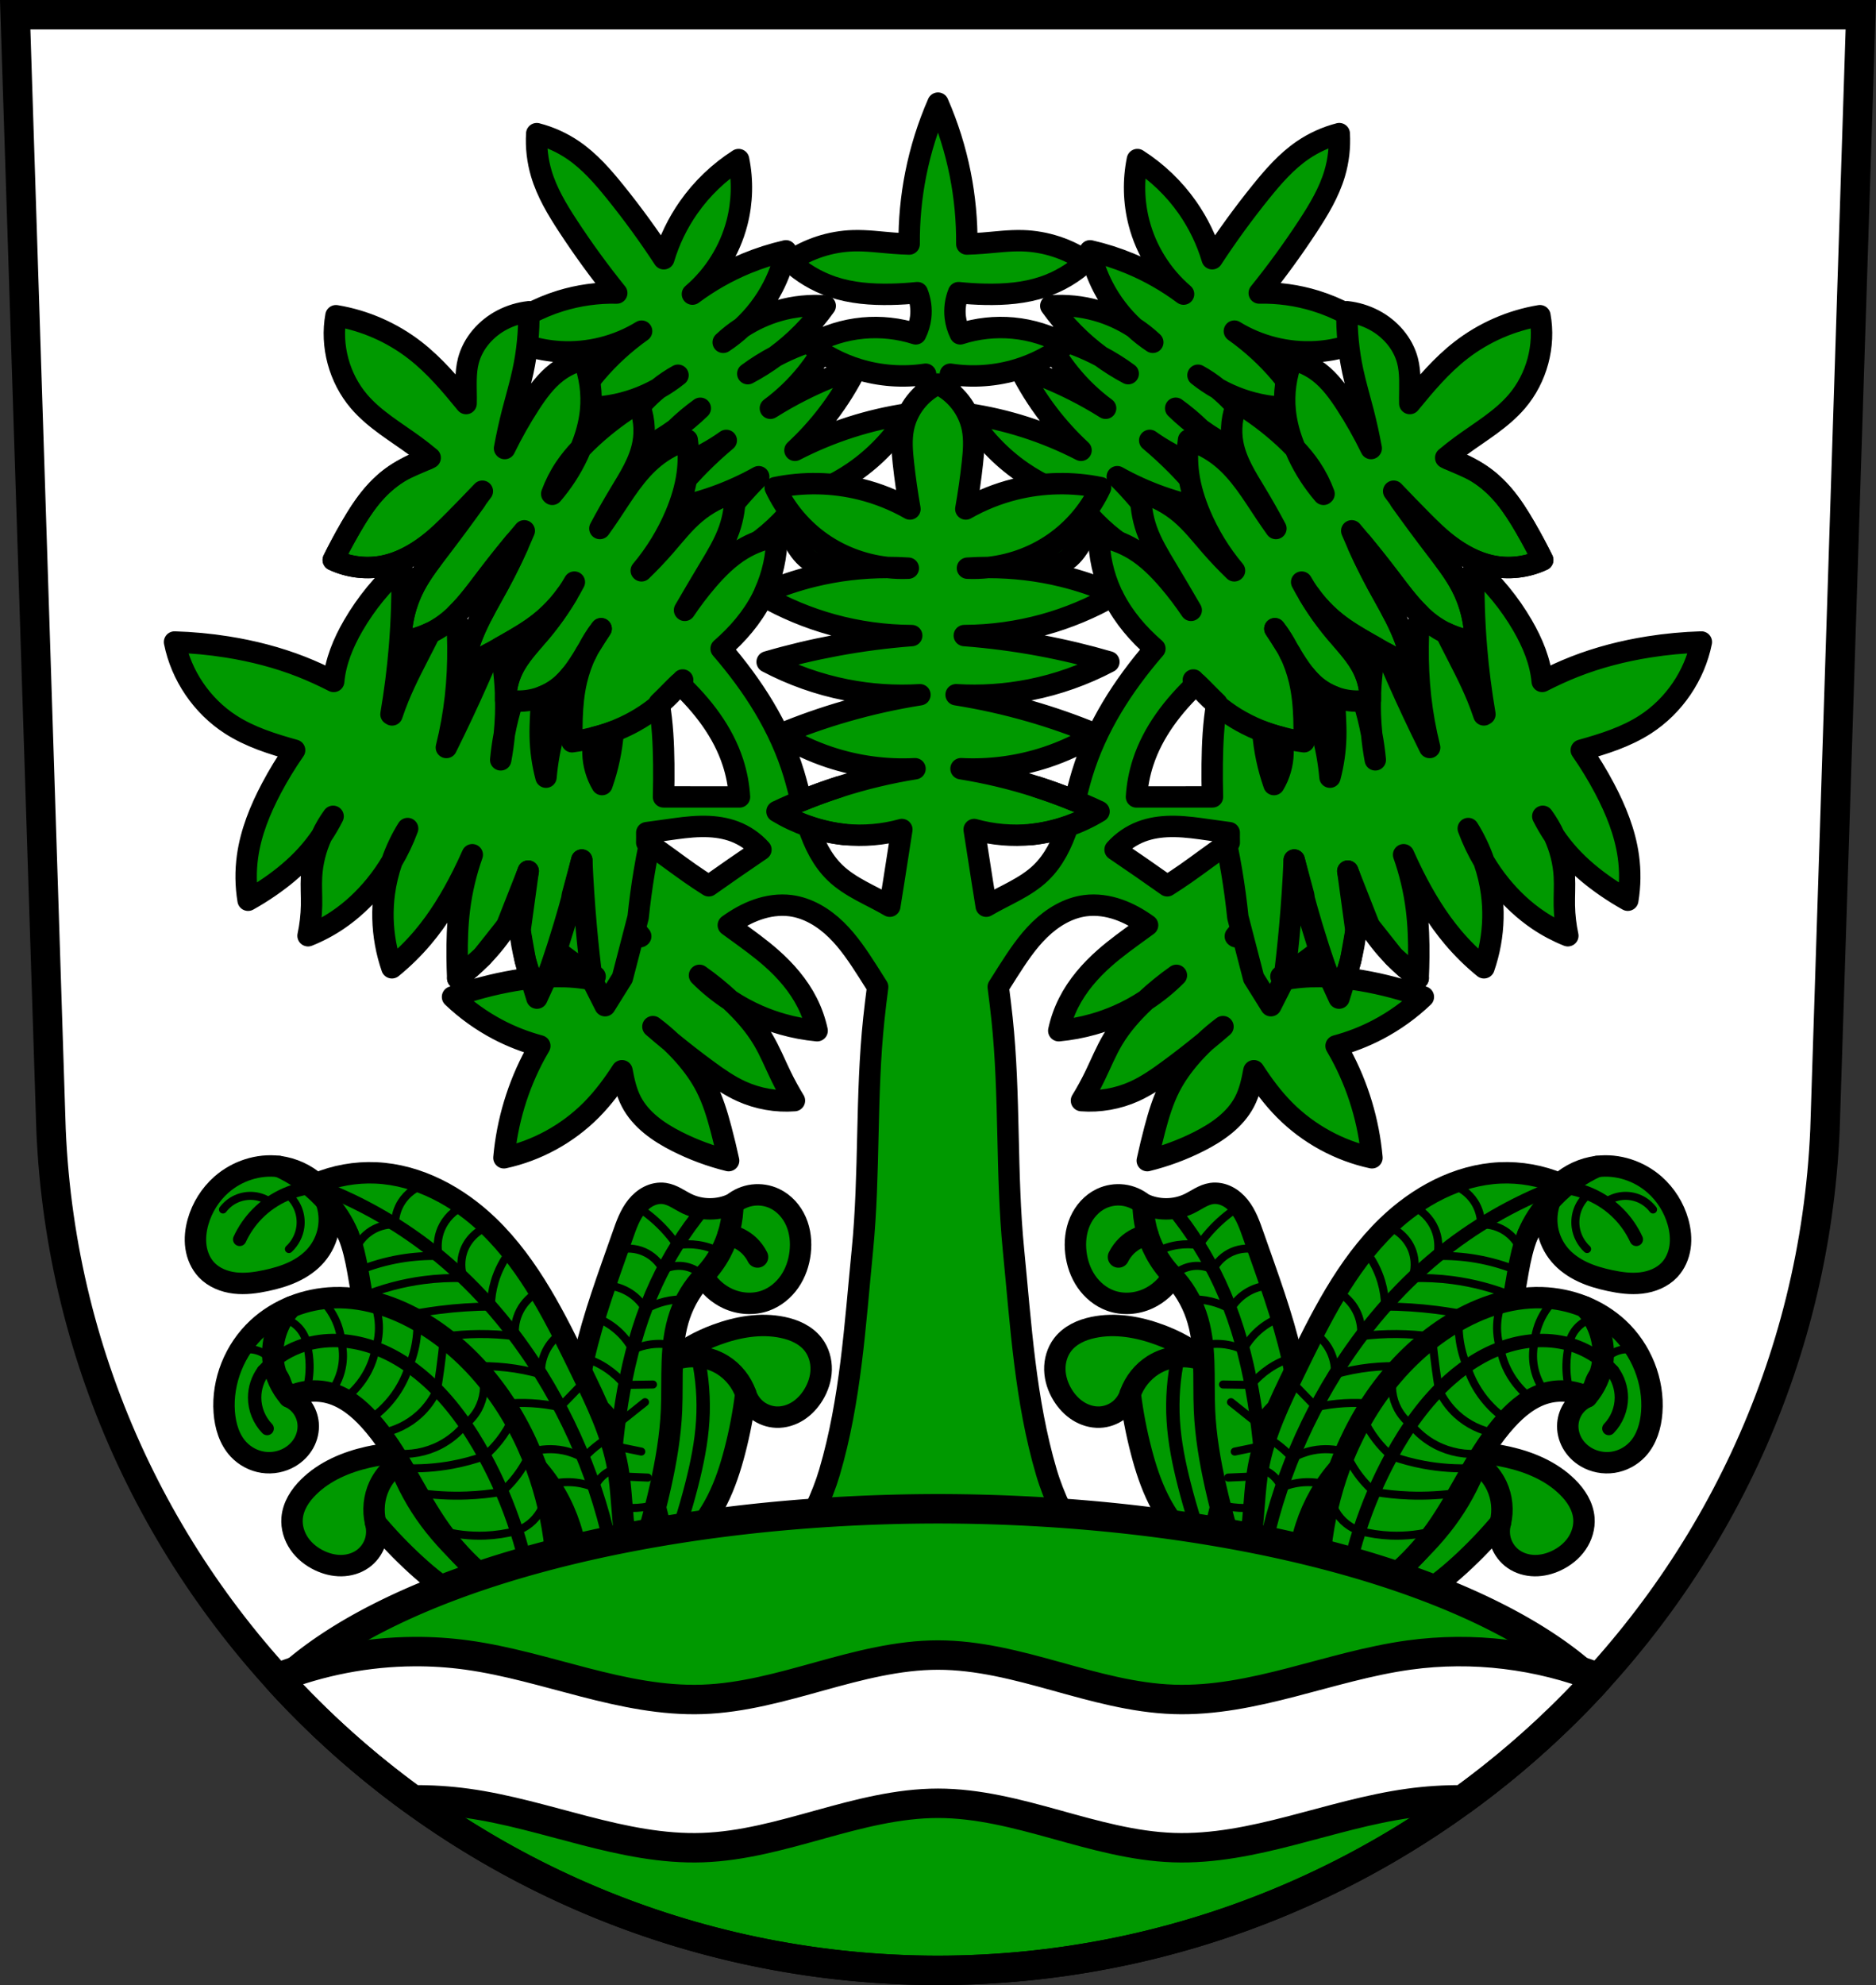 <svg xmlns="http://www.w3.org/2000/svg" width="701.33" height="741.77" viewBox="0 0 701.334 741.769" xmlns:xlink="http://www.w3.org/1999/xlink"><rect x="0" y="0" width="701.334" height="741.769" fill="#333333" stroke="none"/><g transform="translate(-18.875-67.764)"><g fill-rule="evenodd"><path d="m24.555 73.26l13.398 416.62c7.415 175.25 153.92 314.05 331.59 314.14 177.51-.215 324.07-139.06 331.59-314.14l13.398-416.62h-344.98z" fill="#fff"/><g fill="#090" stroke="#000" stroke-linejoin="round" stroke-width="8"><path d="m219.54 117.7c-.305 5.02.277 10.09 1.707 14.916 2.097 7.07 5.958 13.481 9.998 19.652 5.647 8.625 11.722 16.968 18.2 24.99-7.106-.157-14.235.835-21.03 2.926-8.313 2.558-16.11 6.764-22.818 12.305 6.908 3.905 14.717 6.21 22.639 6.68 10.631.63 21.433-2.087 30.502-7.67-6.33 4.492-12.09 9.779-17.12 15.697-3.345 3.941-6.36 8.161-9.01 12.602 4.804.468 9.669.3 14.43-.498 6.273-1.051 12.356-3.213 17.9-6.328 2.317-1.877 4.794-3.556 7.406-4.994-2.327 1.864-4.807 3.534-7.406 4.994-3.987 3.231-7.49 7.06-10.326 11.336-3.193 4.814-5.55 10.18-6.938 15.787 8.437-2.689 16.444-6.725 23.625-11.906.022-.016.043-.033.065-.049 2.91-2.83 6.02-5.451 9.316-7.82-2.91 2.828-6.03 5.442-9.316 7.82-2.4 2.335-4.667 4.808-6.764 7.418-2.492 3.101-4.757 6.387-6.773 9.816 5.579-.793 11.07-2.227 16.318-4.266 5.754-2.233 11.226-5.192 16.246-8.783-3.442 2.883-6.75 5.928-9.908 9.119-5.205 5.26-10 10.922-14.342 16.918 6.794-1.027 13.49-2.71 19.963-5.02 5.669-2.02 11.167-4.514 16.418-7.453-5.35 5.316-10.254 11.08-14.646 17.209-4.29 5.988-8.09 12.327-11.352 18.932 9.841-2.284 19.18-6.726 27.16-12.92 3.353-2.603 6.47-5.511 9.299-8.676.376 4.729 2.129 9.341 4.988 13.13.944 1.25 2.02 2.42 3.279 3.346 1.264.926 2.73 1.603 4.283 1.811 1.622.216 3.311-.095 4.748-.877 1.437-.782 2.618-2.029 3.318-3.508 1.622-.212 3.17-.952 4.355-2.08 1.185-1.128 1.999-2.638 2.291-4.248.28-1.542.085-3.147-.408-4.635-.493-1.487-1.276-2.866-2.176-4.148-2.725-3.883-6.578-6.965-10.963-8.775 3.881-1.72 7.605-3.795 11.11-6.188 8.345-5.694 15.438-13.214 20.633-21.879-7.287 1.077-14.486 2.747-21.502 4.992-7.183 2.298-14.174 5.197-20.875 8.656 4.409-4.095 8.473-8.561 12.135-13.336 4.181-5.453 7.835-11.308 10.898-17.459-7.04 2.287-13.9 5.116-20.504 8.455-4.01 2.026-7.918 4.238-11.719 6.629 4.959-3.675 9.454-7.973 13.346-12.764 3.553-4.374 6.601-9.155 9.07-14.221-3.883.866-7.703 2.01-11.42 3.432-3.128 1.195-6.176 2.593-9.135 4.16-3.273 2.4-6.719 4.565-10.305 6.467 3.266-2.41 6.718-4.566 10.305-6.467.022-.016.043-.031.064-.047 7.136-5.244 13.433-11.624 18.582-18.828-5.762-.401-11.591.195-17.15 1.756-4.941 1.387-9.662 3.545-13.961 6.348-2.188 2.025-4.537 3.875-7.03 5.518 2.171-2.045 4.527-3.889 7.03-5.518 4.668-4.321 8.595-9.446 11.521-15.09 2.221-4.286 3.875-8.864 4.904-13.58-5.04 1.154-9.982 2.728-14.76 4.701-7.174 2.963-13.977 6.827-20.2 11.473 8.097-6.917 14-16.365 16.664-26.676 1.985-7.683 2.19-15.822.594-23.596-7.331 4.679-13.731 10.813-18.717 17.939-4.075 5.824-7.21 12.306-9.242 19.12-5.647-8.625-11.722-16.968-18.2-24.99-4.633-5.74-9.544-11.384-15.631-15.551-4.151-2.842-8.802-4.95-13.674-6.201zm300.01 0c-4.872 1.251-9.523 3.36-13.674 6.201-6.087 4.167-10.998 9.811-15.631 15.551-6.475 8.02-12.55 16.365-18.2 24.99-2.032-6.811-5.167-13.293-9.242-19.12-4.986-7.126-11.385-13.26-18.717-17.939-1.596 7.773-1.391 15.912.594 23.596 2.664 10.311 8.567 19.759 16.664 26.676-6.218-4.646-13.02-8.51-20.2-11.473-4.778-1.973-9.721-3.547-14.76-4.701 1.029 4.716 2.684 9.294 4.904 13.58 2.926 5.648 6.854 10.773 11.521 15.09 2.498 1.629 4.855 3.473 7.03 5.518-2.488-1.642-4.838-3.493-7.03-5.518-4.298-2.803-9.02-4.961-13.961-6.348-5.561-1.561-11.39-2.157-17.15-1.756 5.149 7.205 11.446 13.584 18.582 18.828.022.016.043.031.064.047 3.587 1.9 7.04 4.057 10.305 6.467-3.585-1.902-7.03-4.067-10.305-6.467-2.959-1.568-6.01-2.966-9.135-4.16-3.717-1.419-7.537-2.566-11.42-3.432 2.467 5.066 5.516 9.847 9.07 14.221 3.892 4.791 8.387 9.09 13.346 12.764-3.801-2.391-7.712-4.603-11.719-6.629-6.604-3.339-13.466-6.168-20.504-8.455 3.064 6.151 6.717 12.01 10.898 17.459 3.661 4.775 7.726 9.241 12.135 13.336-6.701-3.459-13.692-6.358-20.875-8.656-7.02-2.245-14.215-3.916-21.502-4.992 5.195 8.665 12.288 16.185 20.633 21.879 3.506 2.393 7.231 4.467 11.11 6.188-4.385 1.81-8.238 4.892-10.963 8.775-.9 1.283-1.682 2.661-2.176 4.148-.493 1.487-.688 3.093-.408 4.635.292 1.61 1.106 3.12 2.291 4.248 1.185 1.128 2.733 1.868 4.355 2.08.7 1.479 1.881 2.726 3.318 3.508 1.437.782 3.126 1.093 4.748.877 1.553-.207 3.02-.884 4.283-1.811 1.264-.926 2.335-2.095 3.279-3.346 2.859-3.786 4.612-8.398 4.988-13.13 2.829 3.165 5.945 6.073 9.299 8.676 7.981 6.194 17.315 10.636 27.16 12.92-3.262-6.605-7.06-12.944-11.352-18.932-4.392-6.131-9.297-11.893-14.646-17.209 5.251 2.939 10.749 5.434 16.418 7.453 6.473 2.305 13.169 3.988 19.963 5.02-4.337-5.996-9.137-11.658-14.342-16.918-3.158-3.192-6.466-6.236-9.908-9.119 5.02 3.592 10.492 6.55 16.246 8.783 5.253 2.039 10.74 3.473 16.318 4.266-2.02-3.43-4.282-6.715-6.773-9.816-2.097-2.61-4.363-5.083-6.764-7.418-3.289-2.378-6.406-4.992-9.316-7.82 3.296 2.369 6.407 4.99 9.316 7.82.022.016.043.033.065.049 7.181 5.182 15.188 9.217 23.625 11.906-1.387-5.607-3.745-10.973-6.938-15.787-2.836-4.277-6.339-8.105-10.326-11.336-2.599-1.461-5.079-3.13-7.406-4.994 2.612 1.438 5.089 3.117 7.406 4.994 5.545 3.116 11.627 5.277 17.9 6.328 4.761.798 9.625.966 14.43.498-2.645-4.441-5.661-8.66-9.01-12.602-5.02-5.918-10.785-11.205-17.12-15.697 9.07 5.583 19.871 8.3 30.502 7.67 7.922-.469 15.73-2.775 22.639-6.68-6.704-5.541-14.506-9.747-22.818-12.305-6.794-2.091-13.923-3.083-21.03-2.926 6.475-8.02 12.55-16.365 18.2-24.99 4.04-6.171 7.901-12.58 9.998-19.652 1.43-4.823 2.01-9.895 1.707-14.916z"/><path d="m369.54 106.3c-3.714 8.493-6.506 17.387-8.313 26.479-1.711 8.609-2.537 17.395-2.463 26.17-1.952-.056-3.902-.159-5.85-.309-5.03-.385-10.05-1.081-15.09-.924-8.416.262-16.742 2.966-23.707 7.697 4.579 4.269 10.08 7.547 16.01 9.545 6.996 2.356 14.481 2.922 21.861 2.771 3.291-.067 6.578-.272 9.852-.615 1.176 2.911 1.605 6.119 1.232 9.236-.256 2.138-.884 4.232-1.848 6.158-6.334-2.033-13.08-2.772-19.705-2.156-6.903.642-13.665 2.755-19.705 6.158 5.339 4.11 11.418 7.254 17.857 9.236 8.133 2.504 16.837 3.141 25.25 1.848.169 2.254.169 4.52 0 6.773-.299 3.986-1.13 7.933-2.463 11.701l7.08 4.926 7.082-4.926c-1.333-3.768-2.164-7.715-2.463-11.701-.169-2.254-.169-4.52 0-6.773 8.411 1.294 17.11.657 25.25-1.848 6.439-1.983 12.518-5.127 17.857-9.236-6.04-3.403-12.802-5.516-19.705-6.158-6.624-.616-13.371.123-19.705 2.156-.964-1.926-1.592-4.02-1.848-6.158-.372-3.117.054-6.326 1.23-9.236 3.274.343 6.563.548 9.854.615 7.381.15 14.865-.415 21.861-2.771 5.933-1.998 11.431-5.276 16.01-9.545-6.965-4.732-15.291-7.435-23.707-7.697-5.04-.157-10.06.539-15.09.924-1.947.149-3.898.253-5.85.309.074-8.777-.752-17.563-2.463-26.17-1.807-9.09-4.601-17.986-8.314-26.479z"/><path d="m197.74 116.49c-3.488.385-6.902 1.425-10.01 3.049-6.02 3.143-10.919 8.666-12.629 15.24-1.172 4.505-.845 9.24-.824 13.895.003.704-.008 1.412-.027 2.121-5.856-7.165-11.808-14.234-19.09-19.891-8.58-6.666-18.84-11.154-29.559-12.932-2.054 11.239 1.202 23.331 8.621 32.02 5.803 6.796 13.73 11.342 20.938 16.627 1.939 1.421 3.813 2.917 5.66 4.441-3.934 1.86-8.102 3.29-11.844 5.52-7.864 4.685-13.257 12.548-17.852 20.465-2.315 3.988-4.495 8.05-6.533 12.191 5.923 2.778 12.765 3.556 19.16 2.178 7.897-1.702 14.774-6.49 20.9-11.756 4.601-3.955 8.91-8.249 12.896-12.824.085.089.169.179.254.268-4.28 6-8.66 11.935-13.15 17.781-3.438 4.476-6.958 8.936-9.58 13.934-3.368 6.42-5.176 13.651-5.225 20.9 3.761-.438 7.439-1.525 10.854-3.162-.608 1.218-1.214 2.437-1.832 3.65-3.42 6.709-6.999 13.353-9.852 20.322-.89 2.175-1.705 4.382-2.449 6.611-.133-.082-.265-.164-.398-.246 1.4-8.231 2.465-16.519 3.154-24.84.839-10.135 1.148-20.313.924-30.48-7.193 6.35-13.354 13.867-18.17 22.17-3.73 6.434-6.679 13.482-7.328 20.881-3.946-2-7.957-3.868-12.08-5.486-8.917-3.497-18.251-5.886-27.711-7.389-6.52-1.036-13.11-1.654-19.705-1.848 2.499 12.501 10.229 23.869 20.936 30.789 7.276 4.703 15.562 7.285 23.957 9.633-3.179 4.573-6.086 9.336-8.688 14.26-4.224 7.996-7.685 16.515-8.926 25.473-.749 5.412-.677 10.938.217 16.328 2.761-1.543 5.449-3.213 8.05-5.01 4.972-3.421 9.652-7.298 13.717-11.758 2.086-2.289 4-4.732 5.738-7.297 1.177-2.565 2.606-5.01 4.277-7.289-1.262 2.521-2.697 4.955-4.277 7.289-2.181 4.754-3.486 9.912-3.779 15.13-.203 3.624.066 7.258 0 10.887-.069 3.804-.508 7.601-1.307 11.32 3.897-1.556 7.626-3.531 11.1-5.879 5.254-3.548 9.917-7.94 13.934-12.844 2.336-2.852 4.444-5.89 6.328-9.06 1.492-4.294 3.451-8.425 5.865-12.277-1.566 4.264-3.544 8.373-5.865 12.277-1.34 3.856-2.307 7.842-2.844 11.889-.825 6.213-.676 12.554.436 18.723.559 3.104 1.36 6.165 2.395 9.145 4.187-3.405 8.06-7.201 11.539-11.322 5.914-6.996 10.691-14.891 14.805-23.08 1.298-2.582 2.532-5.196 3.701-7.838-2.32 6.55-3.928 13.351-4.789 20.246-.748 5.988-.933 12.04-.871 18.07.027 2.614.098 5.227.217 7.838 3.247-2.447 6.307-5.142 9.145-8.05 3.431-3.522 6.541-7.368 9.145-11.539 2.07-3.316 3.783-6.845 5.172-10.498.06.208.126.414.189.621-.557 3.844-.689 7.749-.355 11.619.323 3.748 1.063 7.45 1.961 11.1.557 2.267 1.18 4.519 1.859 6.752-2 .238-3.993.527-5.975.867-7.852 1.347-15.585 3.389-23.08 6.096 5.062 4.822 10.796 8.939 16.982 12.193 4.968 2.613 10.232 4.655 15.654 6.107-.586.997-1.161 2-1.715 3.02-6.488 11.954-10.498 25.25-11.701 38.795 12.29-2.658 23.772-8.94 32.637-17.857 4.399-4.425 8.11-9.427 11.5-14.672.754 4.02 1.62 7.997 3.504 11.602 3.536 6.766 10.169 11.356 16.98 14.805 6.159 3.118 12.674 5.533 19.377 7.184-.853-3.94-1.796-7.86-2.83-11.756-1.445-5.446-3.081-10.882-5.66-15.893-2.106-4.091-4.818-7.851-7.838-11.322-1.645-1.891-3.388-3.696-5.211-5.416-2.278-1.868-4.538-3.757-6.764-5.688 2.363 1.761 4.62 3.665 6.764 5.688 4.472 3.667 9.04 7.222 13.701 10.641 4 2.933 8.105 5.791 12.627 7.838 6.173 2.795 13.06 4.01 19.813 3.484-1.816-2.965-3.488-6.02-5.01-9.145-2.229-4.585-4.137-9.337-6.748-13.715-3.204-5.372-7.415-10.09-11.975-14.369-.101-.095-.207-.185-.309-.279-4.121-2.7-7.974-5.81-11.449-9.301 4.02 2.832 7.85 5.946 11.449 9.301 3.349 2.194 6.871 4.121 10.541 5.721 2.969 1.294 6.03 2.385 9.145 3.266 4.197 1.185 8.501 1.99 12.844 2.396-.783-3.622-2.03-7.144-3.701-10.451-3.256-6.442-8.08-11.995-13.498-16.764-4.197-3.693-8.759-6.943-13.279-10.232-.908-.661-1.818-1.321-2.727-1.982 3.358-2.413 6.984-4.488 10.891-5.842 3.959-1.372 8.218-1.989 12.373-1.455 6.499.835 12.393 4.435 17.08 9.01 4.691 4.574 8.321 10.1 11.857 15.621 1.222 1.906 2.424 3.824 3.633 5.738-.515 3.93-.994 7.866-1.414 11.809-3.064 28.748-1.463 57.841-4.301 86.61-2.743 27.807-4.378 56.12-12.283 82.92-2.8 9.492-7.363 18.426-12.285 27.03l52.822 3.684 52.824-3.684c-4.922-8.601-9.485-17.536-12.285-27.03-7.905-26.8-9.54-55.11-12.283-82.92-2.838-28.764-1.237-57.857-4.301-86.61-.42-3.944-.901-7.881-1.416-11.813 1.208-1.913 2.41-3.83 3.631-5.734 3.536-5.516 7.166-11.05 11.857-15.621 4.691-4.574 10.585-8.175 17.08-9.01 4.155-.534 8.414.084 12.373 1.455 3.907 1.354 7.532 3.429 10.891 5.842-.908.662-1.818 1.321-2.727 1.982-4.521 3.289-9.08 6.539-13.279 10.232-5.419 4.768-10.242 10.321-13.498 16.764-1.671 3.307-2.919 6.829-3.701 10.451 4.342-.407 8.646-1.211 12.844-2.396 3.117-.88 6.175-1.971 9.145-3.266 3.67-1.6 7.192-3.527 10.541-5.721 3.599-3.355 7.426-6.469 11.449-9.301-3.476 3.491-7.329 6.601-11.449 9.301-.101.095-.207.184-.309.279-4.559 4.283-8.77 8.997-11.975 14.369-2.611 4.378-4.519 9.13-6.748 13.715-1.52 3.127-3.192 6.18-5.01 9.145 6.756.521 13.639-.69 19.813-3.484 4.522-2.047 8.623-4.904 12.627-7.838 4.665-3.418 9.229-6.973 13.701-10.641 2.144-2.023 4.4-3.926 6.764-5.688-2.225 1.93-4.486 3.82-6.764 5.688-1.823 1.72-3.566 3.525-5.211 5.416-3.02 3.472-5.732 7.232-7.838 11.322-2.579 5.01-4.215 10.446-5.66 15.893-1.034 3.896-1.978 7.816-2.83 11.756 6.703-1.651 13.218-4.065 19.377-7.184 6.811-3.449 13.445-8.04 16.98-14.805 1.884-3.605 2.75-7.581 3.504-11.602 3.39 5.245 7.101 10.247 11.5 14.672 8.865 8.917 20.347 15.2 32.637 17.857-1.203-13.548-5.213-26.841-11.701-38.795-.554-1.02-1.129-2.025-1.715-3.02 5.423-1.452 10.688-3.494 15.656-6.107 6.187-3.254 11.919-7.372 16.98-12.193-7.493-2.707-15.226-4.749-23.08-6.096-1.982-.34-3.976-.629-5.977-.867.68-2.233 1.304-4.485 1.861-6.752.898-3.653 1.636-7.355 1.959-11.1.334-3.87.205-7.777-.352-11.621.063-.205.128-.409.188-.615 1.389 3.652 3.103 7.18 5.172 10.494 2.603 4.171 5.712 8.02 9.143 11.539 2.837 2.912 5.898 5.607 9.145 8.05.119-2.611.192-5.224.219-7.838.062-6.03-.123-12.08-.871-18.07-.861-6.895-2.471-13.696-4.791-20.246 1.169 2.642 2.404 5.256 3.701 7.838 4.114 8.185 8.891 16.08 14.805 23.08 3.484 4.121 7.352 7.918 11.539 11.322 1.034-2.98 1.835-6.04 2.395-9.145 1.111-6.169 1.26-12.509.436-18.723-.537-4.04-1.501-8.03-2.84-11.881-2.324-3.907-4.302-8.02-5.869-12.285 2.415 3.854 4.377 7.988 5.869 12.285 1.883 3.166 3.99 6.201 6.324 9.05 4.02 4.904 8.68 9.296 13.934 12.844 3.477 2.348 7.207 4.323 11.1 5.879-.799-3.72-1.238-7.516-1.307-11.32-.066-3.629.203-7.263 0-10.887-.293-5.222-1.597-10.378-3.777-15.13-1.582-2.335-3.01-4.771-4.277-7.293 1.672 2.276 3.1 4.726 4.277 7.293 1.736 2.563 3.651 5 5.736 7.293 4.065 4.46 8.745 8.337 13.717 11.758 2.606 1.793 5.294 3.463 8.05 5.01.893-5.391.968-10.916.219-16.328-1.24-8.958-4.703-17.477-8.928-25.473-2.601-4.924-5.508-9.687-8.688-14.26 8.395-2.348 16.682-4.93 23.959-9.633 10.707-6.92 18.436-18.288 20.936-30.789-6.599.194-13.185.812-19.705 1.848-9.46 1.503-18.792 3.892-27.709 7.389-4.126 1.618-8.137 3.485-12.08 5.488-.649-7.399-3.6-14.448-7.33-20.883-4.812-8.301-10.973-15.818-18.17-22.17-.224 10.167.085 20.345.924 30.48.689 8.321 1.757 16.61 3.158 24.842-.133.082-.266.163-.398.244-.745-2.23-1.561-4.436-2.451-6.611-2.853-6.969-6.434-13.613-9.854-20.322-.619-1.214-1.225-2.434-1.834-3.652 3.416 1.638 7.098 2.726 10.861 3.164-.049-7.249-1.858-14.481-5.227-20.9-2.622-4.998-6.14-9.458-9.578-13.934-4.491-5.847-8.872-11.779-13.152-17.783.085-.089.169-.177.254-.266 3.986 4.575 8.297 8.869 12.898 12.824 6.126 5.266 13 10.05 20.9 11.756 6.395 1.379 13.235.601 19.16-2.178-2.038-4.137-4.217-8.203-6.531-12.191-4.595-7.917-9.989-15.78-17.854-20.465-3.742-2.229-7.912-3.659-11.846-5.52 1.848-1.525 3.722-3.02 5.66-4.441 7.207-5.285 15.13-9.831 20.938-16.627 7.419-8.688 10.675-20.781 8.621-32.02-10.719 1.778-20.978 6.266-29.559 12.932-7.282 5.657-13.234 12.727-19.09 19.893-.019-.71-.029-1.419-.025-2.123.021-4.655.347-9.39-.824-13.895-1.71-6.575-6.604-12.1-12.627-15.24-3.111-1.624-6.527-2.664-10.02-3.049-.12 7.453.612 14.919 2.178 22.21 1.102 5.129 2.612 10.16 3.918 15.24 1.156 4.494 2.15 9.03 2.984 13.594-.023.025-.047.049-.07.074-2.804-5.757-5.958-11.346-9.445-16.717-2.817-4.339-5.911-8.604-10.01-11.756-2.956-2.271-6.392-3.914-10.02-4.789-2.351 6.07-3.252 12.685-2.611 19.16.48 4.847 1.817 9.58 3.699 14.08 2.146 2.266 4.141 4.668 5.879 7.258 2.028 3.02 3.677 6.294 4.938 9.709-.065.058-.13.116-.195.174-3.818-4.433-7.04-9.379-9.531-14.672-.383-.813-.743-1.639-1.09-2.469-1.329-1.403-2.715-2.754-4.135-4.063-5.345-4.927-11.191-9.313-17.418-13.06-2.073 4.757-2.688 10.138-1.742 15.24 1.262 6.808 5.134 12.795 8.709 18.725 2.584 4.287 5.05 8.643 7.402 13.06-1.336-1.866-2.641-3.753-3.918-5.66-4.963-7.416-9.608-15.289-16.547-20.9-3.606-2.916-7.766-5.145-12.191-6.531-.564 4.184-.564 8.443 0 12.627.708 5.251 2.296 10.357 4.354 15.24 3.193 7.579 7.541 14.666 12.83 20.965-.028.024-.056.05-.084.074-3.074-2.966-6.02-6.06-8.828-9.283-3.644-4.189-7.08-8.612-11.32-12.191-4.301-3.628-9.387-6.32-14.805-7.838-.134 4.725.609 9.474 2.178 13.934 1.792 5.092 4.623 9.742 7.402 14.369 3.132 5.214 6.22 10.453 9.273 15.713-.024.023-.049.045-.072.068-2.566-3.818-5.341-7.495-8.33-10.992-3.823-4.472-8.03-8.705-13.06-11.756-3.99-2.42-8.453-4.058-13.06-4.791.045 7.208 1.652 14.394 4.645 20.951-5.868-2.528-11.942-4.576-18.15-6.102-9.1-2.238-18.471-3.343-27.842-3.328-2.583.277-5.186.374-7.783.258 2.59-.179 5.187-.254 7.783-.258 9.365-1 18.465-4.526 26-10.186 6.817-5.121 12.352-11.933 15.969-19.654-10.515-2.176-21.516-1.965-31.939.613-6.442 1.594-12.662 4.082-18.426 7.371 1.01-5.704 1.827-11.44 2.457-17.197.469-4.291.83-8.662 0-12.898-1.397-7.13-6.334-13.475-12.9-16.584-6.566 3.109-11.502 9.454-12.898 16.584-.83 4.236-.469 8.607 0 12.898.63 5.758 1.449 11.494 2.457 17.197-5.764-3.289-11.984-5.777-18.426-7.371-10.423-2.578-21.425-2.789-31.939-.613 3.617 7.721 9.151 14.534 15.969 19.654 7.535 5.659 16.635 9.181 26 10.186 2.596.004 5.193.078 7.783.258-2.597.116-5.2.019-7.783-.258-9.37-.015-18.742 1.09-27.842 3.328-6.205 1.526-12.282 3.573-18.15 6.102 2.992-6.557 4.601-13.743 4.646-20.951-4.609.733-9.07 2.371-13.06 4.791-5.03 3.051-9.239 7.284-13.06 11.756-2.99 3.498-5.767 7.175-8.334 10.994-.024-.023-.047-.047-.07-.07 3.053-5.26 6.143-10.499 9.275-15.713 2.78-4.627 5.611-9.277 7.402-14.369 1.569-4.459 2.31-9.208 2.176-13.934-5.418 1.518-10.504 4.21-14.805 7.838-4.244 3.58-7.676 8-11.32 12.191-2.803 3.223-5.754 6.317-8.828 9.283-.029-.025-.057-.049-.086-.074 5.289-6.299 9.641-13.385 12.834-20.965 2.057-4.883 3.646-9.989 4.354-15.24.564-4.184.564-8.445 0-12.629-4.426 1.387-8.585 3.617-12.191 6.533-6.939 5.611-11.583 13.484-16.547 20.9-1.276 1.907-2.584 3.794-3.92 5.66 2.349-4.42 4.818-8.776 7.402-13.06 3.575-5.93 7.447-11.917 8.709-18.725.946-5.102.331-10.483-1.742-15.24-6.227 3.751-12.07 8.137-17.416 13.06-1.421 1.31-2.807 2.662-4.137 4.066-.347.829-.705 1.653-1.088 2.465-2.492 5.293-5.715 10.239-9.533 14.672-.065-.058-.13-.117-.195-.176 1.261-3.414 2.91-6.685 4.938-9.707 1.737-2.589 3.734-4.989 5.879-7.254 1.883-4.499 3.221-9.233 3.701-14.08.641-6.473-.263-13.09-2.613-19.16-3.623.875-7.06 2.518-10.01 4.789-4.102 3.152-7.198 7.417-10.02 11.756-3.487 5.371-6.641 10.959-9.445 16.717-.023-.025-.047-.049-.07-.074.834-4.565 1.829-9.1 2.984-13.594 1.306-5.081 2.818-10.111 3.92-15.24 1.566-7.288 2.296-14.754 2.176-22.21zm-5.439 86.26c.404.437.808.874 1.213 1.311-2.191 4.859-4.552 9.639-7.094 14.324-2.973 5.48-6.188 10.844-8.709 16.547-2.101 4.752-3.708 9.723-4.789 14.805 3.377-1.808 6.731-3.653 10.08-5.516-1.35 3.189-2.719 6.371-4.121 9.537-3.812 8.606-7.816 17.13-12.01 25.555 1.545-6.176 2.677-12.455 3.387-18.781.71-6.335.997-12.716.924-19.09-.046-3.995-.239-7.987-.566-11.969 4.089-3.988 7.544-8.691 11.01-13.266 3.46-4.562 7.02-9.05 10.672-13.457zm316.74 0c3.654 4.408 7.213 8.895 10.674 13.457 3.47 4.574 6.923 9.276 11.01 13.264-.327 3.982-.52 7.976-.566 11.971-.073 6.374.211 12.755.922 19.09.71 6.327 1.844 12.605 3.389 18.781-4.192-8.428-8.196-16.948-12.01-25.555-1.402-3.166-2.771-6.348-4.121-9.537 3.347 1.862 6.705 3.707 10.08 5.516-1.081-5.082-2.69-10.05-4.791-14.805-2.521-5.703-5.734-11.07-8.707-16.547-2.542-4.685-4.906-9.466-7.098-14.324.405-.436.809-.873 1.213-1.311zm-19.459 19.391c2.849 3.987 6.255 7.578 10.1 10.613 3.797 2.995 7.99 5.443 12.191 7.838.817.466 1.64.919 2.459 1.381-1.212 6.197-1.897 12.494-2.047 18.807-.116-3.665-.997-7.306-2.59-10.609-2.53-5.245-6.7-9.477-10.449-13.934-3.664-4.355-6.977-9.01-9.9-13.889.078-.068.154-.139.232-.207zm-277.82.002c.078.068.154.139.232.207-2.923 4.883-6.234 9.532-9.898 13.887-3.749 4.456-7.921 8.688-10.451 13.934-1.602 3.321-2.483 6.983-2.592 10.668-.146-6.332-.831-12.649-2.047-18.865.819-.463 1.644-.915 2.461-1.381 4.201-2.395 8.396-4.843 12.193-7.838 3.848-3.035 7.252-6.625 10.1-10.611zm73.51.521c8.113 4.619 16.794 8.24 25.791 10.73 9.685 2.68 19.729 4.062 29.777 4.098-9.475.72-18.911 1.951-28.25 3.686-8.695 1.614-17.31 3.666-25.799 6.143 9.253 4.884 19.219 8.413 29.482 10.441 9.08 1.795 18.399 2.417 27.641 1.844-9.328 1.478-18.565 3.529-27.641 6.141-8.343 2.4-16.549 5.273-24.568 8.6 5.779 3.571 11.978 6.464 18.428 8.6 10.257 3.396 21.15 4.862 31.939 4.299-9.571 1.534-19.02 3.796-28.25 6.758-4.844 1.554-9.625 3.304-14.33 5.238-.859-3.37-1.694-6.749-2.701-10.08-5.288-17.462-15.203-32.9-27.2-46.783 6.132-5.311 11.531-11.559 15.238-18.771.16-.31.296-.632.449-.945zm130.79.002c.153.313.292.633.451.943 3.707 7.212 9.105 13.461 15.236 18.771-11.996 13.883-21.911 29.321-27.2 46.783-1.01 3.327-1.843 6.705-2.701 10.07-4.704-1.934-9.483-3.682-14.326-5.236-9.229-2.962-18.683-5.224-28.25-6.758 10.79.563 21.682-.903 31.939-4.299 6.449-2.135 12.649-5.03 18.428-8.6-8.02-3.326-16.227-6.199-24.57-8.6-9.08-2.611-18.311-4.662-27.639-6.141 9.241.574 18.555-.049 27.639-1.844 10.264-2.029 20.23-5.558 29.482-10.441-8.489-2.477-17.1-4.528-25.797-6.143-9.343-1.735-18.779-2.966-28.25-3.686 10.05-.036 20.09-1.417 29.777-4.098 8.996-2.49 17.675-6.11 25.787-10.729zm-191.33 12.266c-1.352 2-2.658 4.03-3.918 6.096-.278.455-.555.918-.832 1.377-.344.659-.657 1.333-.973 2.01-.041-.068-.082-.135-.123-.203.364-.602.734-1.202 1.096-1.803 1.368-2.621 2.948-5.129 4.75-7.473zm251.87 0c1.799 2.339 3.378 4.843 4.744 7.459.364.604.734 1.207 1.1 1.813-.041.068-.082.137-.123.205-.317-.677-.631-1.355-.977-2.02-.274-.454-.549-.912-.824-1.363-1.26-2.061-2.568-4.094-3.92-6.096zm11.182 17.203c1.344 1.668 2.812 3.221 4.494 4.568 1.971 1.58 4.2 2.819 6.564 3.703.192 4.969.636 9.932.521 14.902-.117 5.091-.841 10.168-2.154 15.09-.499-5.724-1.533-11.4-3.08-16.934-1.478-5.283-3.42-10.428-4.926-15.703-.531-1.86-.999-3.737-1.42-5.625zm-274.24.008c-.42 1.885-.888 3.76-1.418 5.617-1.506 5.276-3.448 10.42-4.926 15.703-1.547 5.533-2.581 11.21-3.08 16.934-1.313-4.92-2.037-9.997-2.154-15.09-.114-4.97.33-9.932.521-14.9 2.366-.884 4.598-2.125 6.57-3.705 1.679-1.345 3.144-2.896 4.486-4.561zm40.34 3.195c8.817 8.327 16.382 18.06 20.11 29.516 1.363 4.183 2.193 8.54 2.463 12.932-4.926-.012-9.853-.012-14.779 0-4.528.011-9.08.013-13.627-.018.106-4.098.141-8.198.094-12.297-.088-7.598-.456-15.221-1.75-22.703 2.538-2.424 4.946-5 7.486-7.43zm193.56 0c2.54 2.429 4.948 5.01 7.486 7.43-1.294 7.482-1.664 15.11-1.752 22.703-.048 4.099-.009 8.199.098 12.297-4.551.031-9.101.029-13.629.018-4.926-.012-9.853-.012-14.779 0 .27-4.391 1.1-8.748 2.463-12.932 3.731-11.452 11.296-21.19 20.11-29.516zm-258.38 6.16c.856.178 1.719.307 2.588.387-1.286 4.092-2.324 8.261-3.111 12.479-.317 3.206-.757 6.4-1.35 9.566.303-3.207.758-6.4 1.35-9.566.242-2.45.419-4.907.498-7.367.059-1.832.057-3.665.025-5.498zm323.21 0c-.032 1.833-.034 3.666.025 5.498.079 2.459.256 4.913.498 7.361.592 3.169 1.046 6.363 1.35 9.572-.593-3.169-1.033-6.364-1.35-9.572-.788-4.215-1.826-8.382-3.111-12.473.869-.08 1.733-.209 2.588-.387zm-283.03 11.91c-.527 6.732-1.928 13.394-4.18 19.76-2.102-3.526-3.28-7.598-3.387-11.701-.052-1.982.148-3.946.439-5.904.731-.182 1.46-.37 2.186-.572 1.664-.464 3.313-.993 4.941-1.582zm242.85 0c1.628.589 3.281 1.117 4.945 1.582.724.202 1.452.389 2.182.57.291 1.959.491 3.924.439 5.906-.107 4.103-1.285 8.175-3.387 11.701-2.252-6.366-3.653-13.03-4.18-19.76zm-208.43 35.402c3.731.06 7.47.587 10.953 1.906 3.763 1.425 7.175 3.77 9.854 6.773-6.549 4.432-13.05 8.934-19.506 13.502-2.349-1.491-4.669-3.03-6.951-4.621-5.12-3.573-10.06-7.396-15.24-10.887-.329-.222-.665-.434-.996-.652.031-1.23.036-2.46.012-3.689 2.532-.335 5.061-.682 7.58-1.041 4.214-.601 8.441-1.213 12.697-1.289.532 0 1.065-.011 1.598-.002zm174.01 0c.533-.009 1.066-.008 1.598.002 4.256.077 8.483.688 12.697 1.289 2.519.359 5.05.706 7.578 1.041-.024 1.23-.017 2.46.014 3.689-.331.219-.665.431-.994.652-5.176 3.49-10.12 7.314-15.24 10.887-2.282 1.593-4.603 3.13-6.953 4.621-6.455-4.568-12.957-9.07-19.506-13.502 2.678-3 6.09-5.348 9.854-6.773 3.483-1.319 7.222-1.846 10.953-1.906zm-135.48.006c4.351 1.519 8.879 2.539 13.465 2.998 7.198.721 14.528.091 21.498-1.844-1 6.555-2.028 13.11-3.072 19.656-.478 2.997-.959 5.994-1.439 8.99-6.924-4.088-14.692-6.935-20.465-12.506-4.838-4.669-7.869-10.912-9.986-17.295zm96.95 0c-2.118 6.383-5.148 12.626-9.986 17.295-5.772 5.57-13.539 8.418-20.463 12.506-.48-2.997-.961-5.994-1.439-8.99-1.045-6.548-2.067-13.1-3.07-19.656 6.97 1.935 14.301 2.564 21.498 1.844 4.585-.459 9.11-1.479 13.461-2.998zm-181.64 12.547c-.226 4.878-.125 9.77.299 14.635-.383-.162-.763-.329-1.148-.484-.886-.357-1.781-.694-2.682-1.012 1.175-4.38 2.346-8.762 3.531-13.14zm266.34 0c1.186 4.378 2.358 8.76 3.533 13.14-.901.318-1.796.653-2.682 1.01-.386.156-.767.322-1.15.484.423-4.865.525-9.757.299-14.635zm-286.37 4.137c-.351 1.804-.798 3.588-1.316 5.352-.111-.007-.221-.011-.332-.018.454-1.806.994-3.59 1.648-5.334zm306.4 0c.654 1.744 1.196 3.528 1.65 5.334-.111.007-.221 0-.332.018-.518-1.763-.968-3.547-1.318-5.352zm-265.99 22.316c.543.688 1.092 1.372 1.656 2.043-.069.056-.14.11-.209.166-.517-.474-1.044-.937-1.572-1.398.043-.27.084-.54.125-.811zm225.59.002c.041.27.082.541.125.811-.528.46-1.054.923-1.57 1.396-.069-.056-.139-.11-.209-.166.564-.67 1.111-1.354 1.654-2.041zm-255.28 7.34c1.609 1.359 3.276 2.651 4.984 3.869 2.985 2.13 6.101 4.07 9.307 5.852-.395.39-.787.784-1.178 1.178-.965-.187-1.932-.358-2.904-.498-4.597-.661-9.245-.779-13.885-.535.998-2.33 1.924-4.691 2.76-7.084.322-.922.617-1.853.916-2.781zm284.97.002c.299.928.594 1.858.916 2.779.836 2.393 1.763 4.754 2.762 7.084-4.64-.244-9.288-.126-13.885.535-.972.14-1.94.311-2.904.498-.391-.394-.783-.787-1.178-1.178 3.205-1.781 6.321-3.722 9.307-5.852 1.707-1.218 3.374-2.509 4.982-3.867z" transform="translate(18.875 67.764)"/></g></g><g transform="translate(-5.362)"><path d="m274.09 650.13c7.706-5.812 14.05-13.421 18.375-22.05 2.849-5.682 4.823-11.765 6.431-17.915 1.855-7.094 3.237-14.312 4.134-21.59.775 2.442 2.32 4.633 4.359 6.183 2.04 1.55 4.565 2.452 7.125 2.545 2.806.102 5.61-.76 7.983-2.26 2.373-1.5 4.325-3.618 5.798-6.01 1.752-2.842 2.852-6.118 2.931-9.456.079-3.338-.898-6.729-2.931-9.378-1.364-1.778-3.169-3.193-5.151-4.24-1.982-1.047-4.139-1.735-6.333-2.191-8.253-1.718-16.9-.17-24.806 2.756-6.02 2.23-11.811 5.298-16.537 9.647-4.59 4.224-8.095 9.617-10.09 15.527-1.997 5.91-2.48 12.324-1.392 18.466l10.11 39.965z" fill="#090" fill-rule="evenodd" stroke="#000" stroke-linejoin="round" stroke-width="8" id="0"/><path d="m303.03 588.58c-1.557-4.42-4.651-8.281-8.624-10.766-5.578-3.488-12.845-4.116-18.938-1.637" fill="none" fill-rule="evenodd" stroke="#000" stroke-linecap="round" stroke-width="8" id="1"/><path d="m274.09 650.13c3.43-9.01 6.345-18.219 8.728-27.562 2-7.842 3.629-15.81 4.134-23.887.501-8.01-.111-16.09-1.814-23.927" fill="none" fill-rule="evenodd" stroke="#000" stroke-linecap="round" stroke-width="5" id="2"/><g transform="matrix(-.839.545.545.839-681.88 476.88)" stroke="#000"><path d="m-651.46 656.48c7.706-5.812 14.05-13.421 18.375-22.05 2.849-5.682 4.823-11.765 6.431-17.915 1.855-7.094 3.237-14.312 4.134-21.59.775 2.442 2.32 4.633 4.359 6.183 2.04 1.55 4.565 2.452 7.125 2.545 2.806.102 5.61-.76 7.983-2.26 2.373-1.5 4.325-3.618 5.798-6.01 1.752-2.842 2.852-6.118 2.931-9.456.079-3.338-.898-6.729-2.931-9.378-1.364-1.778-3.169-3.193-5.151-4.24-1.982-1.047-4.139-1.735-6.333-2.191-8.253-1.718-16.9-.17-24.806 2.756-6.02 2.23-11.811 5.298-16.537 9.647-4.59 4.224-8.095 9.617-10.09 15.527-1.997 5.91-2.48 12.324-1.392 18.466l10.11 39.965z" fill="#090" fill-rule="evenodd" stroke="#000" stroke-linejoin="round" stroke-width="8" id="p"/><path d="m-622.52 594.92c-1.557-4.42-4.651-8.281-8.624-10.766-5.578-3.488-12.845-4.116-18.938-1.637" fill="none" fill-rule="evenodd" stroke="#000" stroke-linecap="round" stroke-width="8" id="q"/><path d="m-651.46 656.48c3.43-9.01 6.345-18.219 8.728-27.562 2-7.842 3.629-15.81 4.134-23.887.501-8.01-.111-16.09-1.814-23.927" fill="none" fill-rule="evenodd" stroke="#000" stroke-linecap="round" stroke-width="5" id="r"/></g><path d="m244.08 657.44c-7.101-26.791-7.629-55.3-1.525-82.33 3.525-15.61 9.194-30.638 14.485-45.742 1.327-3.789 2.677-7.668 5.189-10.8 1.256-1.566 2.8-2.922 4.598-3.815 1.797-.894 3.856-1.308 5.842-1.013 1.527.227 2.965.858 4.327 1.585 1.362.727 2.669 1.557 4.059 2.227 5.329 2.566 11.825 2.566 17.15 0 2.143-1.754 4.789-2.884 7.538-3.219 2.748-.335 5.589.126 8.091 1.313 3.592 1.705 6.399 4.869 7.988 8.514 1.589 3.645 2.01 7.74 1.542 11.689-.454 3.854-1.75 7.635-3.959 10.825-2.209 3.19-5.352 5.768-9 7.09-4.541 1.645-9.719 1.262-14.1-.762-3.817-1.762-7.06-4.737-9.148-8.386-3.902 4.136-6.913 9.109-8.767 14.485-3.908 11.328-2.583 23.682-3.106 35.654-.418 9.565-2.045 19.04-4.137 28.384-2.427 10.838-5.483 21.535-9.148 32.02l-17.915 2.287z" fill="#090" fill-rule="evenodd" stroke="#000" stroke-linejoin="round" stroke-width="8" id="3"/><path d="m252.47 658.2c-.156-12.968.225-25.943 1.144-38.88 1.752-24.678 5.574-49.612 16.01-72.04 4.637-9.967 10.544-19.342 17.534-27.826" fill="none" fill-rule="evenodd" stroke="#000" stroke-linecap="round" stroke-width="5" id="4"/><path d="m255.55 599.53c-1.697-2.894-3.87-5.507-6.405-7.704-2.594-2.247-5.565-4.057-8.752-5.33" fill="none" fill-rule="evenodd" stroke="#000" stroke-linecap="round" stroke-width="3" id="5"/><path d="m257.81 585.27c-1.917-2.35-4.18-4.418-6.692-6.116-2.624-1.774-5.52-3.144-8.556-4.048" fill="none" fill-rule="evenodd" stroke="#000" stroke-linecap="round" stroke-width="3" id="6"/><path d="m260.77 572.13c-1.636-3.03-3.878-5.737-6.556-7.906-2.268-1.838-4.847-3.292-7.593-4.283" fill="none" fill-rule="evenodd" stroke="#000" stroke-linecap="round" stroke-width="3" id="7"/><path d="m265.55 557c-1.404-2.41-3.375-4.487-5.71-6.01-2.773-1.813-6.05-2.839-9.365-2.93" fill="none" fill-rule="evenodd" stroke="#000" stroke-linecap="round" stroke-width="3" id="8"/><path d="m272.11 542.23c-1.533-2.976-4.121-5.395-7.194-6.725-3.067-1.327-6.594-1.559-9.808-.645" fill="none" fill-rule="evenodd" stroke="#000" stroke-linecap="round" stroke-width="3" id="9"/><path d="m277.35 533.06c-1.617-2.332-3.422-4.533-5.393-6.575-2.91-3.02-6.182-5.682-9.723-7.924" fill="none" fill-rule="evenodd" stroke="#000" stroke-linecap="round" stroke-width="3" id="A"/><path d="m254.55 608.23c-1.904-2.621-4.333-4.858-7.101-6.54-2.601-1.581-5.499-2.671-8.498-3.197" fill="none" fill-rule="evenodd" stroke="#000" stroke-linecap="round" stroke-width="3" id="B"/><path d="m253.61 619.32c-1.945-.923-4.03-1.554-6.16-1.866-3.01-.441-6.116-.239-9.05.588" fill="none" fill-rule="evenodd" stroke="#000" stroke-linecap="round" stroke-width="3" id="C"/><path d="m252.95 630.47c-2.125-.098-4.263.071-6.346.503-2.467.512-4.857 1.393-7.07 2.604" fill="none" fill-rule="evenodd" stroke="#000" stroke-linecap="round" stroke-width="3" id="D"/><path d="m287.16 544.61c2.566-2.616 4.756-5.599 6.485-8.829 2.986-5.581 4.571-11.905 4.57-18.235" fill="none" fill-rule="evenodd" stroke="#000" stroke-linecap="round" stroke-width="8" id="E"/><path d="m296.4 529.21c2.966.523 5.768 1.946 7.939 4.03 1.265 1.216 2.318 2.652 3.098 4.225" fill="none" fill-rule="evenodd" stroke="#000" stroke-linecap="round" stroke-width="8" id="F"/><path d="m272.11 542.23c2.269-1.195 4.905-1.681 7.451-1.374 2.86.345 5.588 1.695 7.597 3.76" fill="none" fill-rule="evenodd" stroke="#000" stroke-linecap="round" stroke-width="3" id="G"/><path d="m277.35 533.06c2.588-.441 5.246-.474 7.844-.098 2.954.428 5.829 1.387 8.449 2.816" fill="none" fill-rule="evenodd" stroke="#000" stroke-linecap="round" stroke-width="3" id="H"/><path d="m265.55 557c2.257-1.315 4.706-2.3 7.245-2.915 2.635-.638 5.367-.876 8.07-.703" fill="none" fill-rule="evenodd" stroke="#000" stroke-linecap="round" stroke-width="3" id="I"/><path d="m260.77 572.13c2.11-.994 4.371-1.668 6.681-1.992 2.836-.397 5.745-.264 8.533.391" fill="none" fill-rule="evenodd" stroke="#000" stroke-linecap="round" stroke-width="3" id="J"/><path d="m257.81 585.27l10.541-.165" fill="none" fill-rule="evenodd" stroke="#000" stroke-linecap="round" stroke-width="3" id="K"/><path d="m255.55 599.53l9.825-7.831" fill="none" fill-rule="evenodd" stroke="#000" stroke-linecap="round" stroke-width="3" id="L"/><path d="m254.55 608.23l9.426 1.942" fill="none" fill-rule="evenodd" stroke="#000" stroke-linecap="round" stroke-width="3" id="M"/><path d="m253.61 619.32l12.826.565" fill="none" fill-rule="evenodd" stroke="#000" stroke-linecap="round" stroke-width="3" id="N"/><path d="m252.95 630.47c2.355.508 4.763.772 7.172.785 3 .016 6-.357 8.907-1.107" fill="none" fill-rule="evenodd" stroke="#000" stroke-linecap="round" stroke-width="3" id="O"/><path d="m146.06 516.39c1.255 3.379 1.591 7.094.965 10.643-.626 3.549-2.214 6.924-4.55 9.67-2.312 2.718-5.315 4.794-8.544 6.313-3.229 1.519-6.686 2.499-10.176 3.246-3.865.827-7.843 1.375-11.768.912-3.925-.464-7.823-2.02-10.537-4.895-2.179-2.308-3.491-5.361-3.951-8.502-.459-3.141-.098-6.367.764-9.421 1.512-5.355 4.588-10.261 8.762-13.94 5.813-5.122 13.824-7.762 21.508-6.771 5.144.663 10.07 2.916 13.94 6.373 7.02-2.953 14.697-4.324 22.304-3.983 15.891.713 30.786 8.854 42.22 19.915 15.378 14.877 25 34.564 34.37 53.802 5.729 11.769 11.539 23.722 13.828 36.61 1.518 8.549 1.446 17.311 2.788 25.889.873 5.579 2.345 11.06 4.381 16.33l-22.304 5.178c1.889-17.16-3.916-35.02-15.533-47.795-10.378-11.409-24.571-18.421-37.838-26.287-7.358-4.363-14.718-9.249-19.516-16.33-6.03-8.905-7.264-20.08-9.161-30.669-.825-4.605-1.815-9.211-3.585-13.542-1.934-4.734-4.791-9.09-8.364-12.745z" fill="#090" fill-rule="evenodd" stroke="#000" stroke-linejoin="round" stroke-width="8" id="P"/><path d="m154.42 529.13c-2.406-5.122-5.648-9.851-9.559-13.94-4.637-4.848-10.214-8.793-16.33-11.55" fill="none" fill-rule="evenodd" stroke="#000" stroke-linecap="round" stroke-width="8" id="Q"/><path d="m143.67 511.21c16.14 6.15 31.26 14.93 44.609 25.889 15.12 12.421 27.907 27.587 38.24 44.21 14.869 23.929 24.703 50.971 28.677 78.862" fill="none" fill-rule="evenodd" stroke="#000" stroke-linecap="round" stroke-width="5" id="R"/><path d="m188.28 537.1c-4.765-.131-9.543.2-14.244.987-5.492.92-10.88 2.462-16.03 4.589" fill="none" fill-rule="evenodd" stroke="#000" stroke-linecap="round" stroke-width="3" id="S"/><path d="m197.58 545.36c-5-.166-10.01.078-14.974.73-7.868 1.034-15.601 3.098-22.938 6.121" fill="none" fill-rule="evenodd" stroke="#000" stroke-linecap="round" stroke-width="3" id="T"/><path d="m207.75 555.97c-6.399.036-12.797.457-19.15 1.26-8.931 1.129-17.766 3.02-26.38 5.631" fill="none" fill-rule="evenodd" stroke="#000" stroke-linecap="round" stroke-width="3" id="U"/><path d="m216.76 567.05c-8.862-1.14-17.879-1.077-26.725.187-7.829 1.118-15.524 3.175-22.866 6.113" fill="none" fill-rule="evenodd" stroke="#000" stroke-linecap="round" stroke-width="3" id="V"/><path d="m226.52 581.31c-8.482-2.444-17.38-3.442-26.19-2.936-7.96.457-15.848 2.138-23.302 4.966" fill="none" fill-rule="evenodd" stroke="#000" stroke-linecap="round" stroke-width="3" id="W"/><path d="m233.55 593.58c-6.945-1.574-14.15-1.981-21.23-1.2-5.096.563-10.125 1.739-14.942 3.495" fill="none" fill-rule="evenodd" stroke="#000" stroke-linecap="round" stroke-width="3" id="X"/><path d="m197.58 545.36c-1.126-3.146-1.167-6.67-.116-9.842 1.469-4.43 5.109-8.08 9.534-9.567" fill="none" fill-rule="evenodd" stroke="#000" stroke-linecap="round" stroke-width="3" id="Y"/><path d="m188.28 537.1c-.776-3.367-.456-6.978.9-10.157 1.64-3.845 4.801-7.02 8.641-8.668" fill="none" fill-rule="evenodd" stroke="#000" stroke-linecap="round" stroke-width="3" id="Z"/><path d="m171.89 525.29c.003-2.938.857-5.87 2.432-8.35 2.064-3.251 5.373-5.689 9.09-6.697" fill="none" fill-rule="evenodd" stroke="#000" stroke-linecap="round" stroke-width="3" id="a"/><path d="m156.62 536.01c.958-3.02 2.877-5.734 5.411-7.641 2.804-2.111 6.347-3.218 9.854-3.079" fill="none" fill-rule="evenodd" stroke="#000" stroke-linecap="round" stroke-width="3" id="b"/><path d="m207.75 555.97c.049-3.15.53-6.293 1.427-9.313 1.255-4.226 3.327-8.208 6.068-11.661" fill="none" fill-rule="evenodd" stroke="#000" stroke-linecap="round" stroke-width="3" id="c"/><path d="m216.76 567.05c-.315-3.265.336-6.618 1.849-9.528 1.602-3.083 4.168-5.656 7.246-7.267" fill="none" fill-rule="evenodd" stroke="#000" stroke-linecap="round" stroke-width="3" id="d"/><path d="m226.52 581.31c-.187-3.403.653-6.855 2.38-9.793 1.363-2.318 3.272-4.313 5.526-5.779" fill="none" fill-rule="evenodd" stroke="#000" stroke-linecap="round" stroke-width="3" id="e"/><path d="m233.55 593.58l6.836-7.08" fill="none" fill-rule="evenodd" stroke="#000" stroke-linecap="round" stroke-width="3" id="f"/><g transform="translate(1620.53 2.29)" stroke="#000"><path d="m-1396.61 666.95c-13.835-6.797-25.951-17.06-34.933-29.586-9.58-13.362-15.644-29.21-26.734-41.35-4.03-4.413-8.861-8.362-14.615-9.981-5.05-1.421-10.624-.903-15.328 1.426 1.964.863 3.689 2.264 4.936 4.01 1.247 1.746 2.01 3.832 2.193 5.97.208 2.485-.378 5.02-1.59 7.2-1.212 2.179-3.039 4-5.182 5.276-3.01 1.791-6.655 2.489-10.121 1.966-3.466-.523-6.732-2.258-9.127-4.817-3.459-3.696-4.97-8.854-5.347-13.902-.867-11.606 3.952-23.443 12.476-31.368 7.66-7.122 18.06-11.06 28.516-11.407 12.628-.423 25.04 4.183 35.646 11.05 19.847 12.852 33.939 33.51 41.35 55.963 3.199 9.693 5.238 19.768 6.06 29.942l-8.198 19.605z" fill="#090" fill-rule="evenodd" stroke="#000" stroke-linejoin="round" stroke-linecap="round" stroke-width="8" id="s"/><path d="m-1497.84 577.84c3.626-4.04 8.228-7.201 13.303-9.132 8.06-3.07 17.15-2.967 25.427-.523 8.276 2.444 15.777 7.128 22.22 12.864 8.976 7.984 15.987 17.972 21.744 28.516 9.689 17.748 16.01 37.33 18.536 57.39" fill="none" fill-rule="evenodd" stroke="#000" stroke-linecap="round" stroke-width="5" id="t"/><g><path d="m-1455.91 569.66c-.582 2.97-1.611 5.852-3.041 8.519-2.111 3.939-5.102 7.403-8.692 10.07" fill="none" fill-rule="evenodd" stroke="#000" stroke-linecap="round" stroke-width="3" id="u"/><path d="m-1468.61 567.14c.594 2.657.702 5.421.319 8.116-.556 3.911-2.159 7.668-4.597 10.776" fill="none" fill-rule="evenodd" stroke="#000" stroke-linecap="round" stroke-width="3" id="v"/><path d="m-1481.35 568.67c.475 2.166.743 4.377.798 6.593.086 3.444-.342 6.9-1.266 10.218" fill="none" fill-rule="evenodd" stroke="#000" stroke-linecap="round" stroke-width="3" id="w"/><path d="m-1494.07 574.78c1.512 1.058 2.81 2.422 3.792 3.985 1.614 2.569 2.352 5.679 2.063 8.699" fill="none" fill-rule="evenodd" stroke="#000" stroke-linecap="round" stroke-width="3" id="x"/><path d="m-1443.38 576.04c-1.012 3.221-2.458 6.305-4.288 9.143-2.757 4.277-6.39 7.986-10.607 10.833" fill="none" fill-rule="evenodd" stroke="#000" stroke-linecap="round" stroke-width="3" id="y"/><path d="m-1432.89 584.81c-1.566 3.442-3.828 6.565-6.611 9.126-4.04 3.716-9.178 6.222-14.593 7.114" fill="none" fill-rule="evenodd" stroke="#000" stroke-linecap="round" stroke-width="3" id="z"/><path d="m-1422.34 597.7c-2.546 3.182-5.758 5.827-9.37 7.715-5.246 2.742-11.33 3.854-17.207 3.145" fill="none" fill-rule="evenodd" stroke="#000" stroke-linecap="round" stroke-width="3" id="10"/><path d="m-1432.89 584.81c.425-2.596.816-5.197 1.172-7.803.533-3.897.989-7.805 1.368-11.721" fill="none" fill-rule="evenodd" stroke="#000" stroke-linecap="round" stroke-width="3" id="11"/><path d="m-1443.38 576.04c.902-2.138 1.617-4.356 2.133-6.618.798-3.494 1.121-7.097.959-10.677" fill="none" fill-rule="evenodd" stroke="#000" stroke-linecap="round" stroke-width="3" id="12"/><path d="m-1455.91 569.66c.687-2.09 1.105-4.268 1.24-6.463.23-3.754-.375-7.558-1.761-11.06" fill="none" fill-rule="evenodd" stroke="#000" stroke-linecap="round" stroke-width="3" id="13"/><path d="m-1468.61 567.14c-.194-2.209-.677-4.392-1.432-6.477-1.347-3.716-3.569-7.111-6.436-9.833" fill="none" fill-rule="evenodd" stroke="#000" stroke-linecap="round" stroke-width="3" id="14"/><path d="m-1481.35 568.67c-.275-2.344-1.224-4.606-2.704-6.444-2.487-3.089-6.499-4.886-10.459-4.687" fill="none" fill-rule="evenodd" stroke="#000" stroke-linecap="round" stroke-width="3" id="15"/><path d="m-1494.07 574.78c-1.056-1.7-2.59-3.098-4.38-3.993-2.562-1.28-5.638-1.492-8.351-.574" fill="none" fill-rule="evenodd" stroke="#000" stroke-linecap="round" stroke-width="3" id="16"/><path d="m-1422.34 597.7c1.984-1.541 3.642-3.5 4.835-5.711 2.124-3.938 2.717-8.677 1.628-13.02" fill="none" fill-rule="evenodd" stroke="#000" stroke-linecap="round" stroke-width="3" id="17"/><path d="m-1415.14 609.56c-3.937 1.4-7.985 2.488-12.09 3.252-6.05 1.123-12.222 1.541-18.363 1.242" fill="none" fill-rule="evenodd" stroke="#000" stroke-linecap="round" stroke-width="3" id="18"/><path d="m-1408.67 622.92c-4.336.746-8.721 1.204-13.12 1.369-6.202.234-12.426-.115-18.562-1.04" fill="none" fill-rule="evenodd" stroke="#000" stroke-linecap="round" stroke-width="3" id="19"/><path d="m-1403.2 637.51c-3.845 1.017-7.803 1.61-11.777 1.765-5.575.218-11.183-.429-16.562-1.911" fill="none" fill-rule="evenodd" stroke="#000" stroke-linecap="round" stroke-width="3" id="1A"/><path d="m-1415.14 609.56c2.06-1.772 3.944-3.75 5.614-5.893 2.037-2.616 3.756-5.479 5.107-8.507" fill="none" fill-rule="evenodd" stroke="#000" stroke-linecap="round" stroke-width="3" id="1B"/><path d="m-1408.67 622.92c1.502-1.319 2.907-2.749 4.2-4.273 2.684-3.164 4.883-6.74 6.496-10.563" fill="none" fill-rule="evenodd" stroke="#000" stroke-linecap="round" stroke-width="3" id="1C"/><path d="m-1403.2 637.51c1.792-.608 3.478-1.529 4.956-2.71 3.131-2.501 5.288-6.189 5.934-10.144" fill="none" fill-rule="evenodd" stroke="#000" stroke-linecap="round" stroke-width="3" id="1D"/></g></g><path d="m143.67 511.21c-8.665.233-17.188 3.947-23.257 10.136-2.715 2.769-4.949 6.01-6.572 9.529" fill="none" fill-rule="evenodd" stroke="#000" stroke-linecap="round" stroke-width="5" id="g"/><path d="m131.53 513.85c1.822 1.458 3.259 3.392 4.128 5.558.869 2.165 1.169 4.556.86 6.869-.416 3.122-1.955 6.082-4.272 8.215" fill="none" fill-rule="evenodd" stroke="#000" stroke-linecap="round" stroke-width="3" id="h"/><path d="m125.49 517.12c-1.833-1.352-4.03-2.204-6.296-2.441-2.265-.237-4.592.141-6.665 1.084-1.935.88-3.646 2.249-4.929 3.943" fill="none" fill-rule="evenodd" stroke="#000" stroke-linecap="round" stroke-width="3" id="i"/><path d="m242.39 612.61c-2.362-1.364-4.949-2.337-7.624-2.867-4.04-.8-8.275-.58-12.208.635" fill="none" fill-rule="evenodd" stroke="#000" stroke-linecap="round" stroke-width="3" id="j"/><path d="m246.48 623.63c-2.512-1.081-5.203-1.747-7.929-1.963-2.967-.235-5.976.065-8.838.88" fill="none" fill-rule="evenodd" stroke="#000" stroke-linecap="round" stroke-width="3" id="k"/><path d="m242.39 612.61c.914-1 1.88-1.961 2.891-2.867 1.995-1.787 4.17-3.373 6.481-4.727" fill="none" fill-rule="evenodd" stroke="#000" stroke-linecap="round" stroke-width="3" id="l"/><path d="m246.48 623.63c.9-2.168 2.439-4.067 4.373-5.397 1.308-.899 2.792-1.541 4.343-1.877" fill="none" fill-rule="evenodd" stroke="#000" stroke-linecap="round" stroke-width="3" id="m"/><path d="m132.32 589.75c-3.098-3.561-5.155-8.02-5.855-12.684-1.126-7.505 1.401-15.473 6.645-20.958" fill="none" fill-rule="evenodd" stroke="#000" stroke-linecap="round" stroke-width="8" id="n"/><path d="m122.69 580.13c-2.099 2.831-3.26 6.344-3.261 9.868 0 4.261 1.716 8.498 4.684 11.555" fill="none" fill-rule="evenodd" stroke="#000" stroke-linecap="round" stroke-width="5" id="o"/></g><g transform="matrix(-1 0 0 1 744.45 0)"><use xlink:href="#0"/><use xlink:href="#1"/><use xlink:href="#2"/><g transform="matrix(-.839.545.545.839-681.88 476.88)" stroke="#000"><use xlink:href="#p"/><use xlink:href="#q"/><use xlink:href="#r"/></g><use xlink:href="#3"/><use xlink:href="#4"/><use xlink:href="#5"/><use xlink:href="#6"/><use xlink:href="#7"/><use xlink:href="#8"/><use xlink:href="#9"/><use xlink:href="#A"/><use xlink:href="#B"/><use xlink:href="#C"/><use xlink:href="#D"/><use xlink:href="#E"/><use xlink:href="#F"/><use xlink:href="#G"/><use xlink:href="#H"/><use xlink:href="#I"/><use xlink:href="#J"/><use xlink:href="#K"/><use xlink:href="#L"/><use xlink:href="#M"/><use xlink:href="#N"/><use xlink:href="#O"/><use xlink:href="#P"/><use xlink:href="#Q"/><use xlink:href="#R"/><use xlink:href="#S"/><use xlink:href="#T"/><use xlink:href="#U"/><use xlink:href="#V"/><use xlink:href="#W"/><use xlink:href="#X"/><use xlink:href="#Y"/><use xlink:href="#Z"/><use xlink:href="#a"/><use xlink:href="#b"/><use xlink:href="#c"/><use xlink:href="#d"/><use xlink:href="#e"/><use xlink:href="#f"/><g transform="translate(1620.53 2.29)" stroke="#000"><use xlink:href="#s"/><use xlink:href="#t"/><g><use xlink:href="#u"/><use xlink:href="#v"/><use xlink:href="#w"/><use xlink:href="#x"/><use xlink:href="#y"/><use xlink:href="#z"/><use xlink:href="#10"/><use xlink:href="#11"/><use xlink:href="#12"/><use xlink:href="#13"/><use xlink:href="#14"/><use xlink:href="#15"/><use xlink:href="#16"/><use xlink:href="#17"/><use xlink:href="#18"/><use xlink:href="#19"/><use xlink:href="#1A"/><use xlink:href="#1B"/><use xlink:href="#1C"/><use xlink:href="#1D"/></g></g><use xlink:href="#g"/><use xlink:href="#h"/><use xlink:href="#i"/><use xlink:href="#j"/><use xlink:href="#k"/><use xlink:href="#l"/><use xlink:href="#m"/><use xlink:href="#n"/><use xlink:href="#o"/></g><g stroke="#000" stroke-width="11"><g stroke-linejoin="round" transform="translate(18.875 67.764)"><path d="M350.674 563.781A265.827 105.619 0 0 0 105.5 629.143C166.34 694.99 253.86 736.21 350.64 736.27 350.65 736.27 350.66 736.27 350.67 736.27 447.37 736.15 534.88 694.88 595.74 629.04A265.827 105.619 0 0 0 350.674 563.781z" fill="#090" stroke-linecap="round"/><path d="m154.74 617.15c-17.471.114-34.924 3.476-51.19 9.855 15.297 16.848 32.33 32.11 50.805 45.541 6.772-.062 13.549.359 20.26 1.283 29.668 4.087 58.1 17.592 88.03 16.566 14.963-.513 29.531-4.665 43.959-8.664 14.428-3.999 29.1-7.902 44.07-7.902 14.972 0 29.638 3.903 44.07 7.902 14.428 3.999 28.996 8.151 43.959 8.664 29.93 1.026 58.36-12.48 88.03-16.566 6.634-.914 13.333-1.338 20.03-1.287 18.507-13.441 35.569-28.724 50.895-45.592-22.412-8.763-47.07-11.797-70.922-8.512-29.668 4.087-58.1 17.59-88.03 16.564-14.963-.513-29.531-4.663-43.959-8.662-14.428-3.999-29.09-7.902-44.07-7.902-14.972 0-29.64 3.903-44.07 7.902-14.428 3.999-28.996 8.149-43.959 8.662-29.93 1.026-58.36-12.478-88.03-16.564-6.584-.907-13.231-1.332-19.875-1.289z" fill="#fff" fill-rule="evenodd"/></g><path d="m24.555 73.26l13.398 416.62c7.415 175.25 153.92 314.05 331.59 314.14 177.51-.215 324.07-139.06 331.59-314.14l13.398-416.62h-344.98z" fill="none" fill-rule="evenodd"/></g><g fill="none" fill-rule="evenodd" stroke="#000" stroke-linejoin="round" stroke-linecap="round" stroke-width="8"><path d="m332.69 361.77c-4.052 1.3-8.06 2.735-12.02 4.301-3.827 1.515-7.604 3.153-11.326 4.911 3.691 2.229 7.614 4.076 11.685 5.5 4.367 1.528 8.903 2.57 13.499 3.1"/><path d="m406.4 361.77c4.052 1.3 8.06 2.735 12.02 4.301 3.827 1.515 7.604 3.153 11.326 4.911-3.691 2.229-7.614 4.076-11.685 5.5-4.367 1.528-8.903 2.57-13.499 3.1"/><path d="m190 433.32l9.145-8.05 9.145-11.539 8.05-20.465-3.049 22.21 1.961 11.1 4.354 14.15 4.919-10.699c1.848-5.392 3.591-10.82 5.228-16.28 2.442-8.14 4.648-16.351 6.616-24.619.363 8.272.914 16.536 1.65 24.783.594 6.649 1.31 13.287 2.146 19.91l4.913 9.734 6.471-10.365 5.887-22.703c.585-5.657 1.346-11.295 2.282-16.904.577-3.456 1.219-6.902 1.928-10.334"/><path d="m549.08 433.32l-9.145-8.05-9.145-11.539-8.05-20.465 3.049 22.21-1.961 11.1-4.354 14.15-4.919-10.699c-1.848-5.392-3.591-10.82-5.228-16.28-2.442-8.14-4.648-16.351-6.616-24.619-.363 8.272-.914 16.536-1.651 24.783-.594 6.649-1.31 13.287-2.146 19.91l-4.913 9.734-6.471-10.365-5.887-22.703c-.586-5.656-1.347-11.295-2.282-16.904-.576-3.456-1.218-6.902-1.925-10.334"/><path d="m178.77 239.26c-3.85 1.186-7.536 2.903-10.922 5.086-3.433 2.213-6.556 4.905-9.262 7.964-3.356 3.793-6.05 8.117-8.589 12.501-1.352 2.336-2.663 4.696-3.925 7.082-.894 1.69-1.764 3.393-2.608 5.109 3.053 1.423 6.344 2.333 9.694 2.679 3.156.326 6.362.153 9.466-.502 5.816-1.227 11.184-4.121 15.898-7.742 3.713-2.852 7.05-6.154 10.348-9.48 3.481-3.512 6.924-7.06 10.33-10.646-6.257 8.352-12.461 16.742-18.613 25.17-2.377 3.258-4.755 6.534-6.643 10.1-1.886 3.56-3.268 7.383-4.135 11.317-.693 3.145-1.059 6.362-1.089 9.583 5.435-.632 10.71-2.592 15.24-5.66 6.75-4.572 11.618-11.357 16.545-17.854 4.617-6.087 9.409-12.04 14.369-17.852-2.849 6.834-6.05 13.522-9.578 20.03-2.974 5.48-6.188 10.844-8.709 16.547-2.1 4.752-3.708 9.722-4.789 14.805 5.555-2.976 11.07-6.02 16.545-9.145 4.202-2.395 8.396-4.843 12.193-7.838 5.287-4.169 9.751-9.378 13.06-15.24-3.531 6.664-7.771 12.952-12.627 18.723-3.75 4.456-7.921 8.688-10.451 13.934-1.697 3.518-2.597 7.417-2.613 11.322 6.941 1.472 14.506-.337 20.03-4.789 4.696-3.784 7.774-9.156 10.924-14.299 1.542-2.517 3.125-5.01 4.75-7.473-4.345 5.651-7.483 12.226-9.143 19.16-1.125 4.7-1.575 9.539-1.742 14.369-.101 2.902-.101 5.807 0 8.709 3.533-.447 7.03-1.176 10.449-2.178 6.01-1.76 11.772-4.37 16.982-7.838 5.324-3.544 10.05-7.978 13.934-13.06"/><path d="m560.32 239.26c3.85 1.186 7.536 2.903 10.922 5.086 3.433 2.213 6.556 4.905 9.262 7.964 3.356 3.793 6.05 8.117 8.589 12.501 1.352 2.336 2.663 4.696 3.925 7.082.894 1.69 1.764 3.393 2.608 5.109-3.053 1.423-6.344 2.333-9.694 2.679-3.156.326-6.362.153-9.466-.502-5.816-1.227-11.184-4.121-15.898-7.742-3.713-2.852-7.05-6.154-10.348-9.48-3.481-3.512-6.924-7.06-10.33-10.646 6.257 8.352 12.461 16.742 18.612 25.17 2.377 3.258 4.755 6.534 6.643 10.1 1.886 3.56 3.268 7.383 4.135 11.317.693 3.145 1.059 6.362 1.089 9.583-5.435-.632-10.71-2.592-15.24-5.66-6.75-4.572-11.618-11.357-16.545-17.854-4.617-6.087-9.409-12.04-14.369-17.852 2.849 6.834 6.05 13.522 9.578 20.03 2.974 5.48 6.188 10.844 8.709 16.547 2.1 4.752 3.708 9.722 4.789 14.805-5.555-2.976-11.07-6.02-16.545-9.145-4.202-2.395-8.396-4.843-12.193-7.838-5.287-4.169-9.751-9.378-13.06-15.24 3.531 6.664 7.771 12.952 12.627 18.723 3.75 4.456 7.921 8.688 10.451 13.934 1.697 3.518 2.597 7.417 2.613 11.322-6.941 1.472-14.506-.337-20.03-4.789-4.696-3.784-7.774-9.156-10.924-14.299-1.542-2.517-3.125-5.01-4.75-7.473 4.345 5.651 7.483 12.226 9.143 19.16 1.125 4.7 1.575 9.539 1.742 14.369.101 2.902.101 5.807 0 8.709-3.533-.447-7.03-1.176-10.449-2.178-6.01-1.76-11.772-4.37-16.982-7.838-5.324-3.544-10.05-7.978-13.934-13.06"/></g></g></svg>